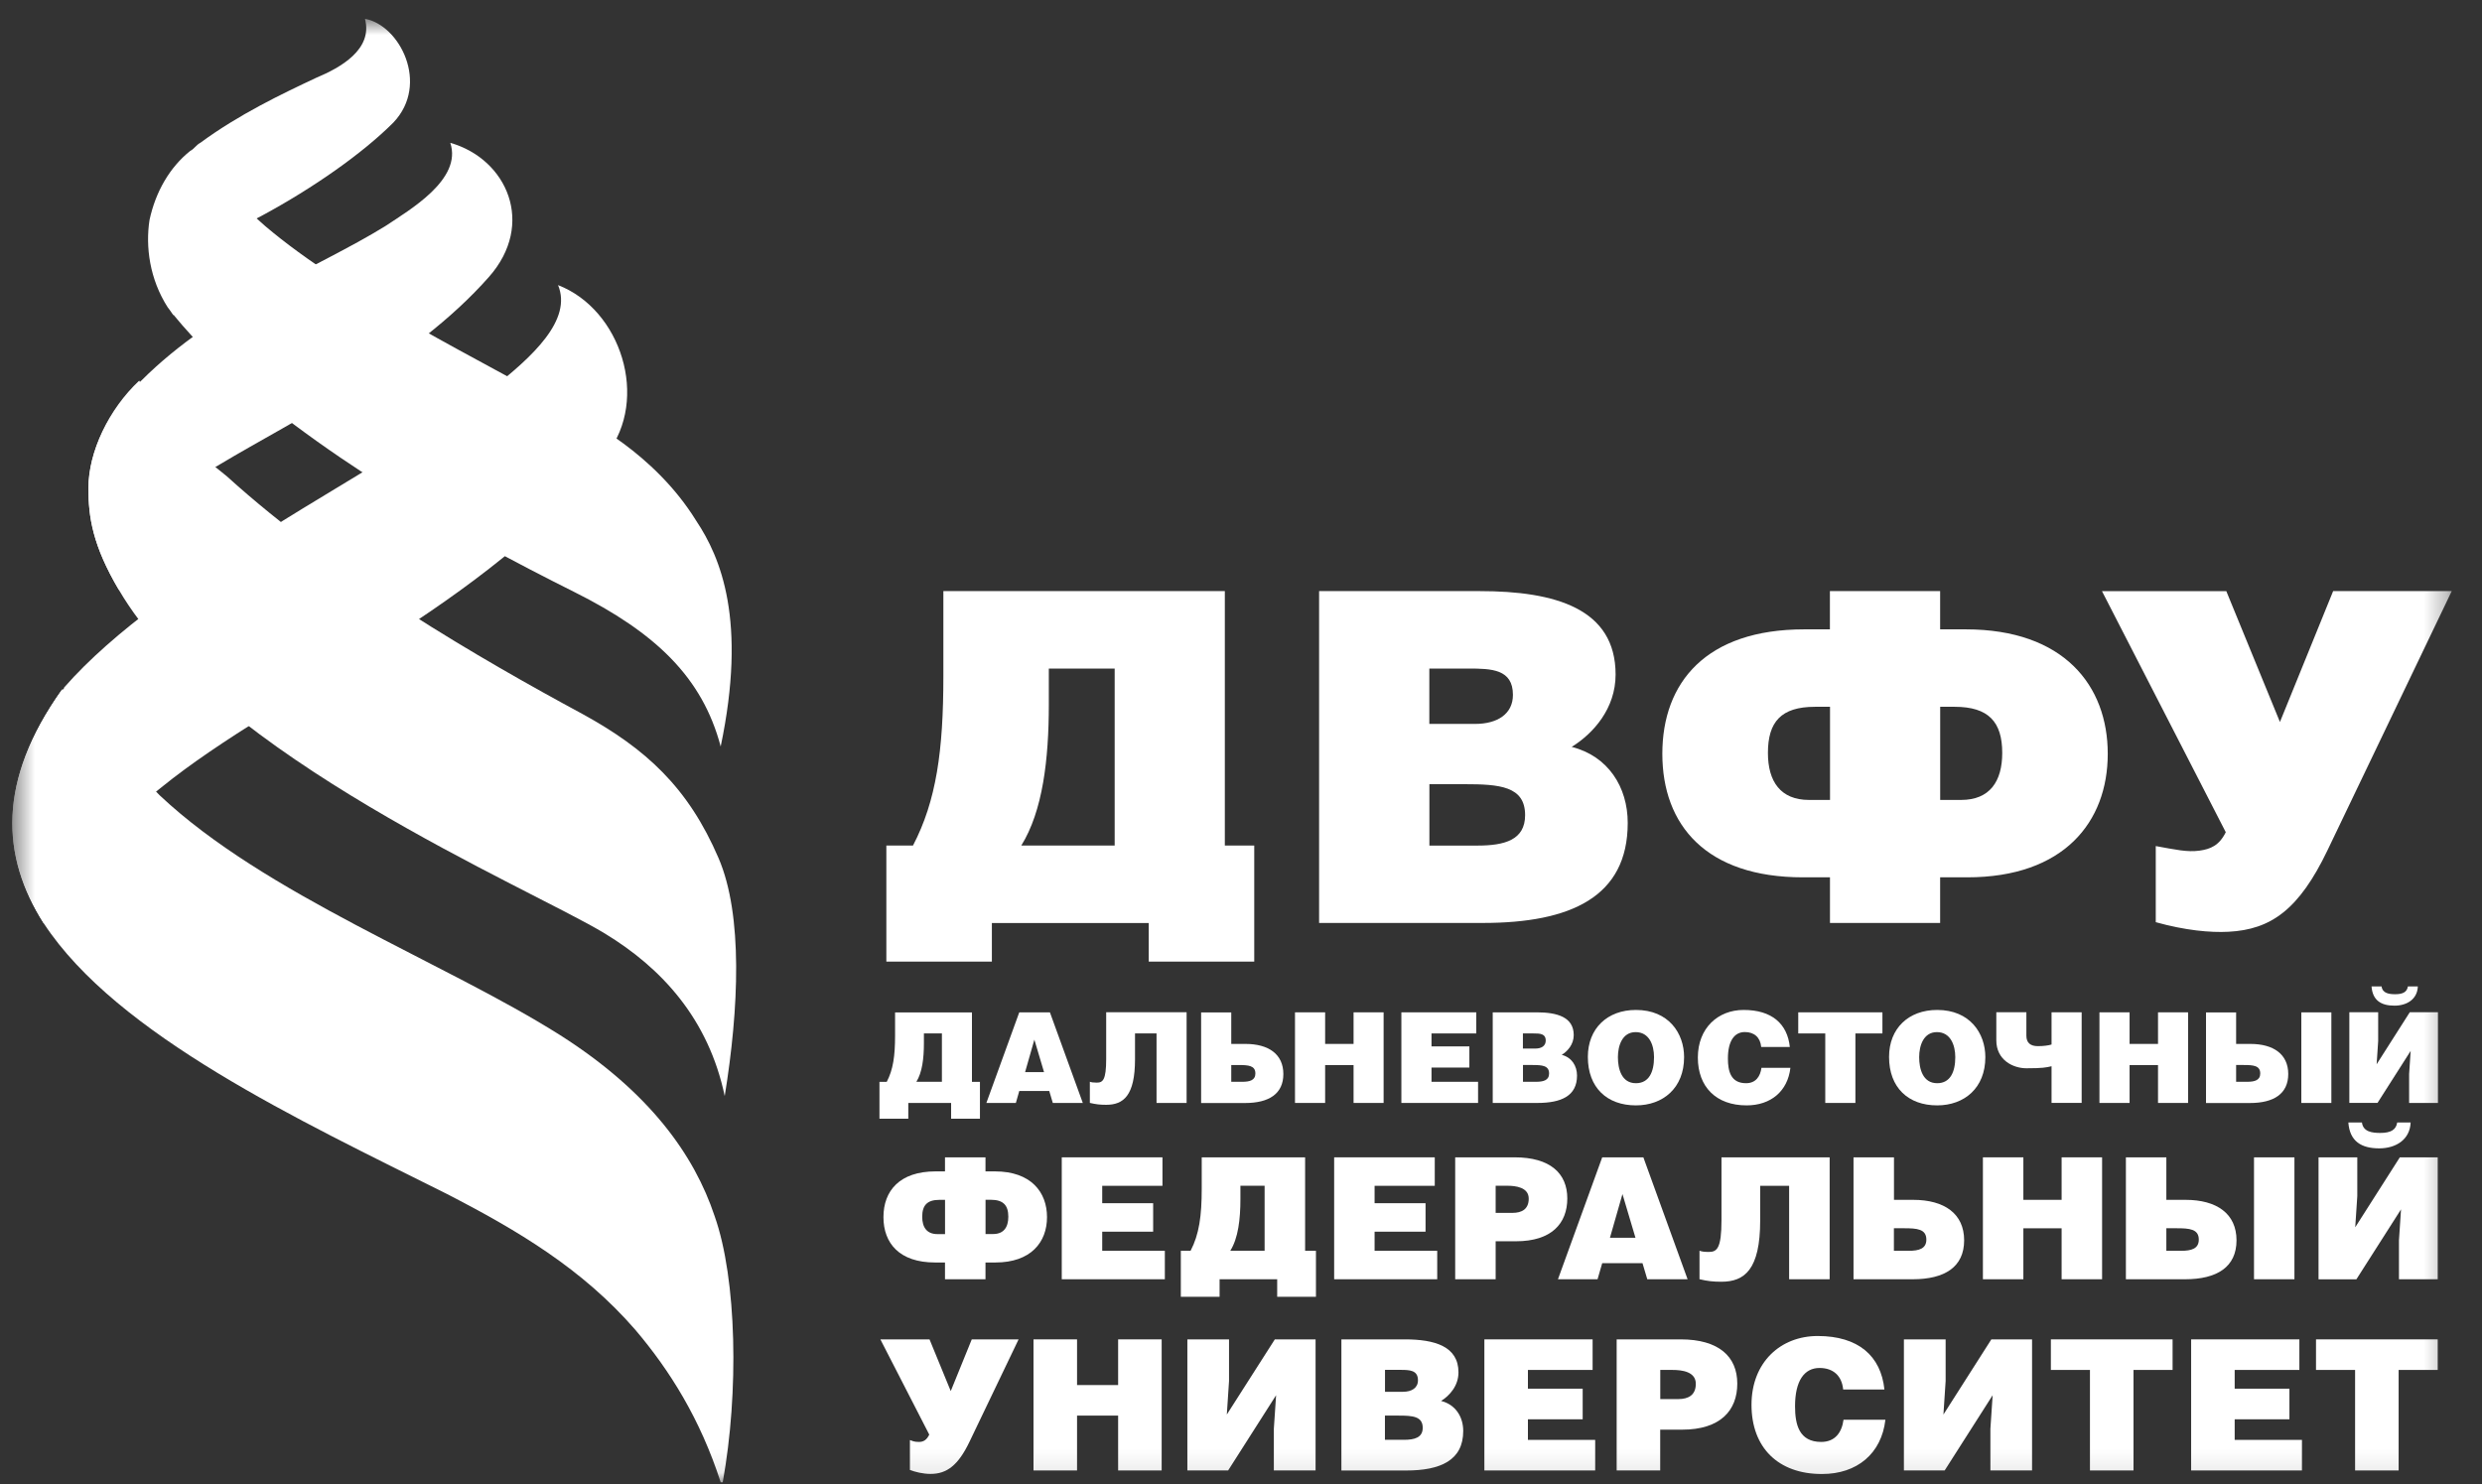 <svg width="107" height="64" viewBox="0 0 107 64" fill="none" xmlns="http://www.w3.org/2000/svg">
<rect x="0" y="0" width="107" height="64" fill="#333333" stroke="none"/>
<mask id="mask0_3622_22213" style="mask-type:luminance" maskUnits="userSpaceOnUse" x="0" y="0" width="106" height="64">
<path d="M105.696 0.812H0.531V63.911H105.696V0.812Z" fill="white"/>
</mask>
<g mask="url(#mask0_3622_22213)">
<path d="M52.803 25.486V36.458H54.071V41.463H49.522V39.797H42.76V41.463H38.211V36.458H39.359C40.366 34.529 40.669 32.362 40.669 29.163V25.486H52.806H52.803ZM45.215 28.826V30.376C45.215 32.743 44.954 34.968 44.028 36.458H48.054V28.826H45.218H45.215Z" fill="white"/>
<path d="M56.87 25.487H63.793C67.055 25.487 69.649 26.243 69.649 29.084C69.649 30.555 68.684 31.629 67.756 32.204C69.327 32.602 70.172 33.933 70.172 35.483C70.172 38.683 67.697 39.795 63.932 39.795H56.867V25.484L56.87 25.487ZM61.619 31.213H63.593C64.539 31.213 65.223 30.796 65.223 29.961C65.223 28.848 64.297 28.826 63.29 28.826H61.619V31.213ZM61.619 36.459H63.693C64.861 36.459 65.748 36.22 65.748 35.147C65.748 33.895 64.641 33.812 63.132 33.812H61.622V36.456L61.619 36.459Z" fill="white"/>
<path d="M83.64 25.486V27.136H84.746C88.973 27.136 90.866 29.56 90.866 32.502C90.866 35.444 88.973 37.828 84.808 37.828H83.64V39.795H78.891V37.828H77.723C73.558 37.828 71.664 35.581 71.664 32.502C71.664 29.423 73.555 27.136 77.781 27.136H78.888V25.486H83.637H83.64ZM78.891 30.475H78.248C76.778 30.475 76.216 31.13 76.216 32.464C76.216 33.697 76.761 34.491 77.987 34.491H78.893V30.475H78.891ZM83.64 34.491H84.546C85.775 34.491 86.317 33.697 86.317 32.464C86.317 31.133 85.733 30.475 84.265 30.475H83.642V34.491H83.64Z" fill="white"/>
<path d="M95.976 25.486L98.289 31.13L100.583 25.486H105.696L100.341 36.658C99.112 39.222 97.902 40.08 96.073 40.175C95.289 40.217 94.21 40.118 92.936 39.762V36.48C93.787 36.633 94.285 36.751 94.824 36.677C95.292 36.611 95.67 36.458 95.954 35.883L90.617 25.489H95.972L95.976 25.486Z" fill="white"/>
<path d="M41.901 43.649V46.646H42.246V48.235H41.003V47.556H39.157V48.235H37.914V46.646H38.228C38.504 46.12 38.587 45.529 38.587 44.655V43.652H41.901V43.649ZM39.83 44.562V44.983C39.83 45.63 39.758 46.238 39.505 46.644H40.606V44.559H39.83V44.562Z" fill="white"/>
<path d="M45.262 43.649L46.68 47.556H45.387L45.234 47.041H43.941L43.794 47.556H42.523L43.941 43.649H45.262ZM45.009 46.227L44.592 44.827L44.192 46.227H45.009Z" fill="white"/>
<path d="M51.155 43.65V47.557H49.859V44.559H48.931V45.672C48.931 47.247 48.43 47.636 47.688 47.636C47.418 47.636 47.243 47.614 46.984 47.554V46.642C47.062 46.669 47.132 46.68 47.282 46.68C47.541 46.68 47.688 46.576 47.688 45.658V43.645H51.155V43.65Z" fill="white"/>
<path d="M53.08 45.011H53.694C54.695 45.011 55.326 45.458 55.326 46.31C55.326 47.162 54.706 47.559 53.678 47.559H51.781V43.652H53.08V45.014V45.011ZM53.08 46.644H53.558C53.878 46.644 54.12 46.578 54.12 46.285C54.12 45.943 53.816 45.921 53.405 45.921H53.08V46.644Z" fill="white"/>
<path d="M57.127 45.011H58.353V43.649H59.648V47.556H58.353V45.923H57.127V47.556H55.828V43.649H57.127V45.011Z" fill="white"/>
<path d="M63.642 43.649V44.559H61.713V45.118H63.345V46.03H61.713V46.644H63.72V47.556H60.414V43.649H63.642Z" fill="white"/>
<path d="M64.354 43.649H66.245C67.135 43.649 67.844 43.855 67.844 44.63C67.844 45.033 67.58 45.326 67.327 45.482C67.755 45.592 67.986 45.953 67.986 46.378C67.986 47.252 67.31 47.556 66.281 47.556H64.352V43.649H64.354ZM65.653 45.211H66.192C66.451 45.211 66.637 45.099 66.637 44.868C66.637 44.564 66.384 44.559 66.109 44.559H65.653V45.208V45.211ZM65.653 46.644H66.22C66.54 46.644 66.782 46.578 66.782 46.285C66.782 45.942 66.479 45.92 66.067 45.92H65.656V46.644H65.653Z" fill="white"/>
<path d="M72.602 45.581C72.602 46.913 71.695 47.661 70.525 47.661C69.282 47.661 68.453 46.899 68.453 45.57C68.453 44.343 69.293 43.546 70.525 43.546C71.937 43.546 72.602 44.551 72.602 45.581ZM69.749 45.581C69.749 46.08 69.902 46.705 70.525 46.705C71.086 46.705 71.306 46.225 71.306 45.581C71.306 45.05 71.092 44.502 70.513 44.502C69.935 44.502 69.749 45.088 69.749 45.581Z" fill="white"/>
<path d="M75.926 45.14C75.887 44.732 75.628 44.499 75.222 44.499C74.766 44.499 74.491 44.886 74.491 45.639C74.491 46.187 74.613 46.705 75.272 46.705C75.689 46.705 75.887 46.417 75.937 46.042H77.185C77.069 47.053 76.337 47.661 75.295 47.661C73.988 47.661 73.195 46.869 73.195 45.598C73.195 44.327 74.063 43.546 75.169 43.546C76.379 43.546 77.055 44.138 77.16 45.143H75.929L75.926 45.14Z" fill="white"/>
<path d="M79.987 47.556H78.688V44.559H77.523V43.649H81.152V44.559H79.987V47.556Z" fill="white"/>
<path d="M85.589 45.581C85.589 46.913 84.682 47.661 83.512 47.661C82.269 47.661 81.438 46.899 81.438 45.57C81.438 44.343 82.277 43.546 83.512 43.546C84.924 43.546 85.589 44.551 85.589 45.581ZM82.736 45.581C82.736 46.08 82.889 46.705 83.512 46.705C84.073 46.705 84.293 46.225 84.293 45.581C84.293 45.05 84.079 44.502 83.501 44.502C82.922 44.502 82.736 45.088 82.736 45.581Z" fill="white"/>
<path d="M87.358 43.65V44.658C87.358 44.968 87.539 45.107 87.853 45.107C88.106 45.107 88.326 45.075 88.443 45.036V43.647H89.741V47.554H88.443V45.973C88.212 46.028 88.048 46.061 87.361 46.061C86.777 46.061 86.062 45.702 86.062 44.855V43.645H87.361L87.358 43.65Z" fill="white"/>
<path d="M91.807 45.011H93.033V43.649H94.329V47.556H93.033V45.923H91.807V47.556H90.508V43.649H91.807V45.011Z" fill="white"/>
<path d="M96.4 45.011H97.014C98.015 45.011 98.647 45.458 98.647 46.309C98.647 47.161 98.024 47.559 96.997 47.559H95.102V43.652H96.4V45.014V45.011ZM96.4 46.644H96.878C97.198 46.644 97.44 46.578 97.44 46.285C97.44 45.942 97.137 45.92 96.725 45.92H96.4V46.644ZM100.506 47.556H99.211V43.649H100.506V47.556Z" fill="white"/>
<path d="M105.101 43.649V47.556H103.858V46.312L103.925 45.312L102.496 47.553H101.281V43.646H102.524V44.89L102.458 45.887L103.886 43.646H105.101V43.649ZM102.671 42.531C102.71 42.835 103.007 42.868 103.261 42.868C103.603 42.868 103.767 42.764 103.806 42.531H104.234C104.212 43.09 103.756 43.361 103.227 43.361C102.649 43.361 102.282 43.134 102.238 42.531H102.671Z" fill="white"/>
<path d="M42.485 49.901V50.507H42.891C44.442 50.507 45.137 51.397 45.137 52.479C45.137 53.561 44.442 54.435 42.913 54.435H42.485V55.158H40.739V54.435H40.31C38.781 54.435 38.086 53.611 38.086 52.479C38.086 51.348 38.781 50.507 40.333 50.507H40.739V49.901H42.485ZM40.739 51.734H40.502C39.963 51.734 39.757 51.975 39.757 52.465C39.757 52.918 39.957 53.211 40.408 53.211H40.741V51.737L40.739 51.734ZM42.485 53.208H42.818C43.269 53.208 43.469 52.915 43.469 52.463C43.469 51.972 43.255 51.731 42.715 51.731H42.487V53.205L42.485 53.208Z" fill="white"/>
<path d="M50.114 49.901V51.129H47.517V51.879H49.713V53.107H47.517V53.931H50.217V55.158H45.773V49.901H50.114Z" fill="white"/>
<path d="M56.264 49.901V53.931H56.731V55.915H55.06V55.158H52.577V55.915H50.906V53.931H51.326C51.696 53.224 51.807 52.427 51.807 51.252V49.901H56.264ZM53.475 51.126V51.696C53.475 52.564 53.381 53.383 53.039 53.928H54.518V51.126H53.475Z" fill="white"/>
<path d="M61.853 49.901V51.129H59.259V51.879H61.456V53.107H59.259V53.931H61.959V55.158H57.516V49.901H61.853Z" fill="white"/>
<path d="M64.478 55.158H62.734V49.901H65.298C66.83 49.901 67.567 50.594 67.567 51.674C67.567 52.753 66.886 53.52 65.356 53.52H64.478V55.156V55.158ZM64.478 52.296H65.203C65.609 52.296 65.904 52.134 65.904 51.682C65.904 51.192 65.342 51.126 64.973 51.126H64.478V52.296Z" fill="white"/>
<path d="M70.846 49.901L72.753 55.158H71.015L70.809 54.465H69.072L68.871 55.158H67.164L69.072 49.901H70.846ZM70.506 53.37L69.945 51.485L69.405 53.37H70.506Z" fill="white"/>
<path d="M78.877 49.901V55.158H77.13V51.129H75.882V52.624C75.882 54.742 75.209 55.265 74.211 55.265C73.85 55.265 73.613 55.238 73.266 55.156V53.928C73.368 53.964 73.466 53.98 73.666 53.98C74.014 53.98 74.214 53.841 74.214 52.608V49.901H78.879H78.877Z" fill="white"/>
<path d="M81.65 51.734H82.478C83.824 51.734 84.675 52.331 84.675 53.479C84.675 54.627 83.841 55.158 82.456 55.158H79.906V49.901H81.65V51.734ZM81.65 53.931H82.292C82.72 53.931 83.046 53.843 83.046 53.449C83.046 52.989 82.639 52.959 82.083 52.959H81.647V53.928L81.65 53.931Z" fill="white"/>
<path d="M87.228 51.734H88.877V49.901H90.622V55.158H88.877V52.961H87.228V55.158H85.484V49.901H87.228V51.734Z" fill="white"/>
<path d="M93.392 51.734H94.22C95.566 51.734 96.417 52.331 96.417 53.479C96.417 54.627 95.58 55.158 94.198 55.158H91.648V49.901H93.392V51.734ZM93.392 53.931H94.037C94.465 53.931 94.791 53.843 94.791 53.449C94.791 52.989 94.384 52.959 93.828 52.959H93.392V53.928V53.931ZM98.914 55.158H97.171V49.901H98.914V55.158Z" fill="white"/>
<path d="M105.091 49.9V55.157H103.42V53.486L103.509 52.144L101.585 55.16H99.953V49.903H101.624V51.574L101.535 52.917L103.456 49.903H105.091V49.9ZM101.824 48.397C101.874 48.805 102.274 48.849 102.614 48.849C103.073 48.849 103.295 48.712 103.345 48.397H103.924C103.893 49.147 103.278 49.514 102.569 49.514C101.794 49.514 101.296 49.207 101.238 48.397H101.822H101.824Z" fill="white"/>
<path d="M40.072 57.75L40.987 59.98L41.893 57.75H43.912L41.796 62.163C41.312 63.174 40.825 63.552 40.111 63.552C39.799 63.552 39.443 63.465 39.227 63.38V62.092C39.338 62.13 39.402 62.172 39.616 62.172C39.813 62.172 39.95 62.087 40.061 61.856L37.953 57.75H40.069H40.072Z" fill="white"/>
<path d="M46.432 59.72H48.203V57.75H50.08V63.402H48.203V61.037H46.432V63.402H44.555V57.75H46.432V59.72Z" fill="white"/>
<path d="M56.715 57.75V63.402H54.916V61.605L55.013 60.158L52.945 63.402H51.188V57.75H52.984V59.547L52.889 60.991L54.958 57.75H56.715Z" fill="white"/>
<path d="M57.828 57.75H60.561C61.849 57.75 62.875 58.049 62.875 59.172C62.875 59.753 62.494 60.174 62.127 60.405C62.747 60.561 63.08 61.087 63.08 61.7C63.08 62.966 62.102 63.404 60.617 63.404H57.828V57.753V57.75ZM59.705 60.01H60.483C60.859 60.01 61.129 59.846 61.129 59.514C61.129 59.073 60.764 59.065 60.367 59.065H59.708V60.007L59.705 60.01ZM59.705 62.081H60.522C60.984 62.081 61.334 61.985 61.334 61.563C61.334 61.068 60.898 61.037 60.3 61.037H59.705V62.081Z" fill="white"/>
<path d="M68.658 57.75V59.068H65.869V59.876H68.23V61.196H65.869V62.084H68.769V63.402H63.992V57.75H68.658Z" fill="white"/>
<path d="M71.572 63.402H69.695V57.75H72.454C74.1 57.75 74.895 58.495 74.895 59.657C74.895 60.818 74.164 61.643 72.517 61.643H71.572V63.402ZM71.572 60.325H72.351C72.787 60.325 73.107 60.153 73.107 59.665C73.107 59.139 72.504 59.068 72.106 59.068H71.575V60.325H71.572Z" fill="white"/>
<path d="M79.459 59.909C79.403 59.32 79.031 58.983 78.441 58.983C77.782 58.983 77.385 59.539 77.385 60.633C77.385 61.424 77.56 62.172 78.513 62.172C79.117 62.172 79.403 61.756 79.475 61.216H81.28C81.113 62.676 80.057 63.556 78.544 63.556C76.653 63.556 75.508 62.41 75.508 60.572C75.508 58.734 76.765 57.605 78.361 57.605C80.109 57.605 81.088 58.46 81.238 59.912H79.459V59.909Z" fill="white"/>
<path d="M87.603 57.75V63.402H85.807V61.605L85.904 60.158L83.835 63.402H82.078V57.75H83.877V59.547L83.782 60.991L85.848 57.75H87.603Z" fill="white"/>
<path d="M91.976 63.402H90.099V59.068H88.414V57.75H93.661V59.068H91.976V63.402Z" fill="white"/>
<path d="M99.127 57.75V59.068H96.338V59.876H98.698V61.196H96.338V62.084H99.238V63.402H94.461V57.75H99.127Z" fill="white"/>
<path d="M103.406 63.402H101.529V59.068H99.844V57.75H105.091V59.068H103.406V63.402Z" fill="white"/>
<path d="M8.284 6.597C7.407 7.298 6.794 8.349 6.531 9.576C6.356 10.716 6.531 12.118 7.32 13.345C7.407 13.432 7.495 13.608 7.582 13.695C7.933 14.133 8.371 14.572 8.809 15.098C13.717 19.655 19.676 22.985 24.759 25.526C28.265 27.279 30.28 29.207 31.069 32.187C32.209 26.753 31.069 24.037 30.017 22.459C28.177 19.479 25.198 18.077 24.935 17.902C20.728 15.536 14.944 12.731 11.438 9.752C10.124 8.612 9.072 7.473 8.634 6.246C8.546 6.334 8.371 6.421 8.284 6.597Z" fill="white"/>
<path d="M6.003 16.411C4.689 17.638 3.812 19.479 3.812 21.056C3.812 22.283 3.988 23.51 5.127 25.438C9.334 32.624 22.742 38.233 26.072 40.248C28.526 41.738 30.542 43.929 31.243 47.259C31.856 43.491 32.032 39.46 30.98 37.006C29.665 33.938 27.825 32.273 25.108 30.784C20.726 28.417 14.504 24.824 9.772 20.53C8.107 19.215 6.705 17.901 6.003 16.411Z" fill="white"/>
<path d="M16.608 9.751C13.628 11.592 9.334 13.169 6.091 16.412C4.689 17.639 3.812 19.479 3.812 21.056C3.812 22.284 3.988 23.51 5.127 25.438C5.127 23.948 6.617 21.67 9.509 20.005C12.576 18.165 17.834 15.623 21.077 11.942C23.093 9.664 21.866 6.859 19.412 6.158C19.938 7.736 17.659 9.05 16.608 9.751Z" fill="white"/>
<path d="M13.631 3.354C12.141 4.055 10.301 4.931 8.636 6.158C8.461 6.246 8.373 6.421 8.198 6.509C7.321 7.21 6.708 8.262 6.445 9.489C6.27 10.628 6.445 12.03 7.234 13.257C7.321 13.345 7.409 13.52 7.497 13.607C7.584 11.767 8.986 10.453 11.265 9.313C13.543 8.086 15.647 6.597 16.961 5.282C18.539 3.617 17.224 1.075 15.734 0.812C16.085 2.127 14.683 2.916 13.631 3.354Z" fill="white"/>
<path d="M2.675 29.732C-0.129 33.676 0.046 36.919 1.886 39.811C5.041 44.631 12.928 48.311 19.238 51.466C22.306 53.044 25.11 54.709 27.389 57.338C28.878 59.091 30.193 61.194 31.069 63.911H31.157C31.858 60.055 31.77 55.147 30.806 52.43C29.93 49.801 28.002 47.084 24.146 44.631C19.151 41.476 11.439 38.584 6.882 34.29C5.129 32.449 3.376 31.135 2.675 29.732C2.763 29.732 2.763 29.732 2.675 29.732Z" fill="white"/>
<path d="M21.079 16.85C16.346 20.356 7.057 24.738 2.763 29.645C2.763 29.645 2.763 29.733 2.675 29.733C-0.129 33.676 0.046 36.919 1.886 39.811C1.886 38.321 4.077 36.218 6.969 33.939C12.052 29.82 21.079 26.14 26.162 19.567C28.002 17.201 26.775 13.345 24.058 12.293C24.672 13.783 23.007 15.36 21.079 16.85Z" fill="white"/>
</g>
</svg>
